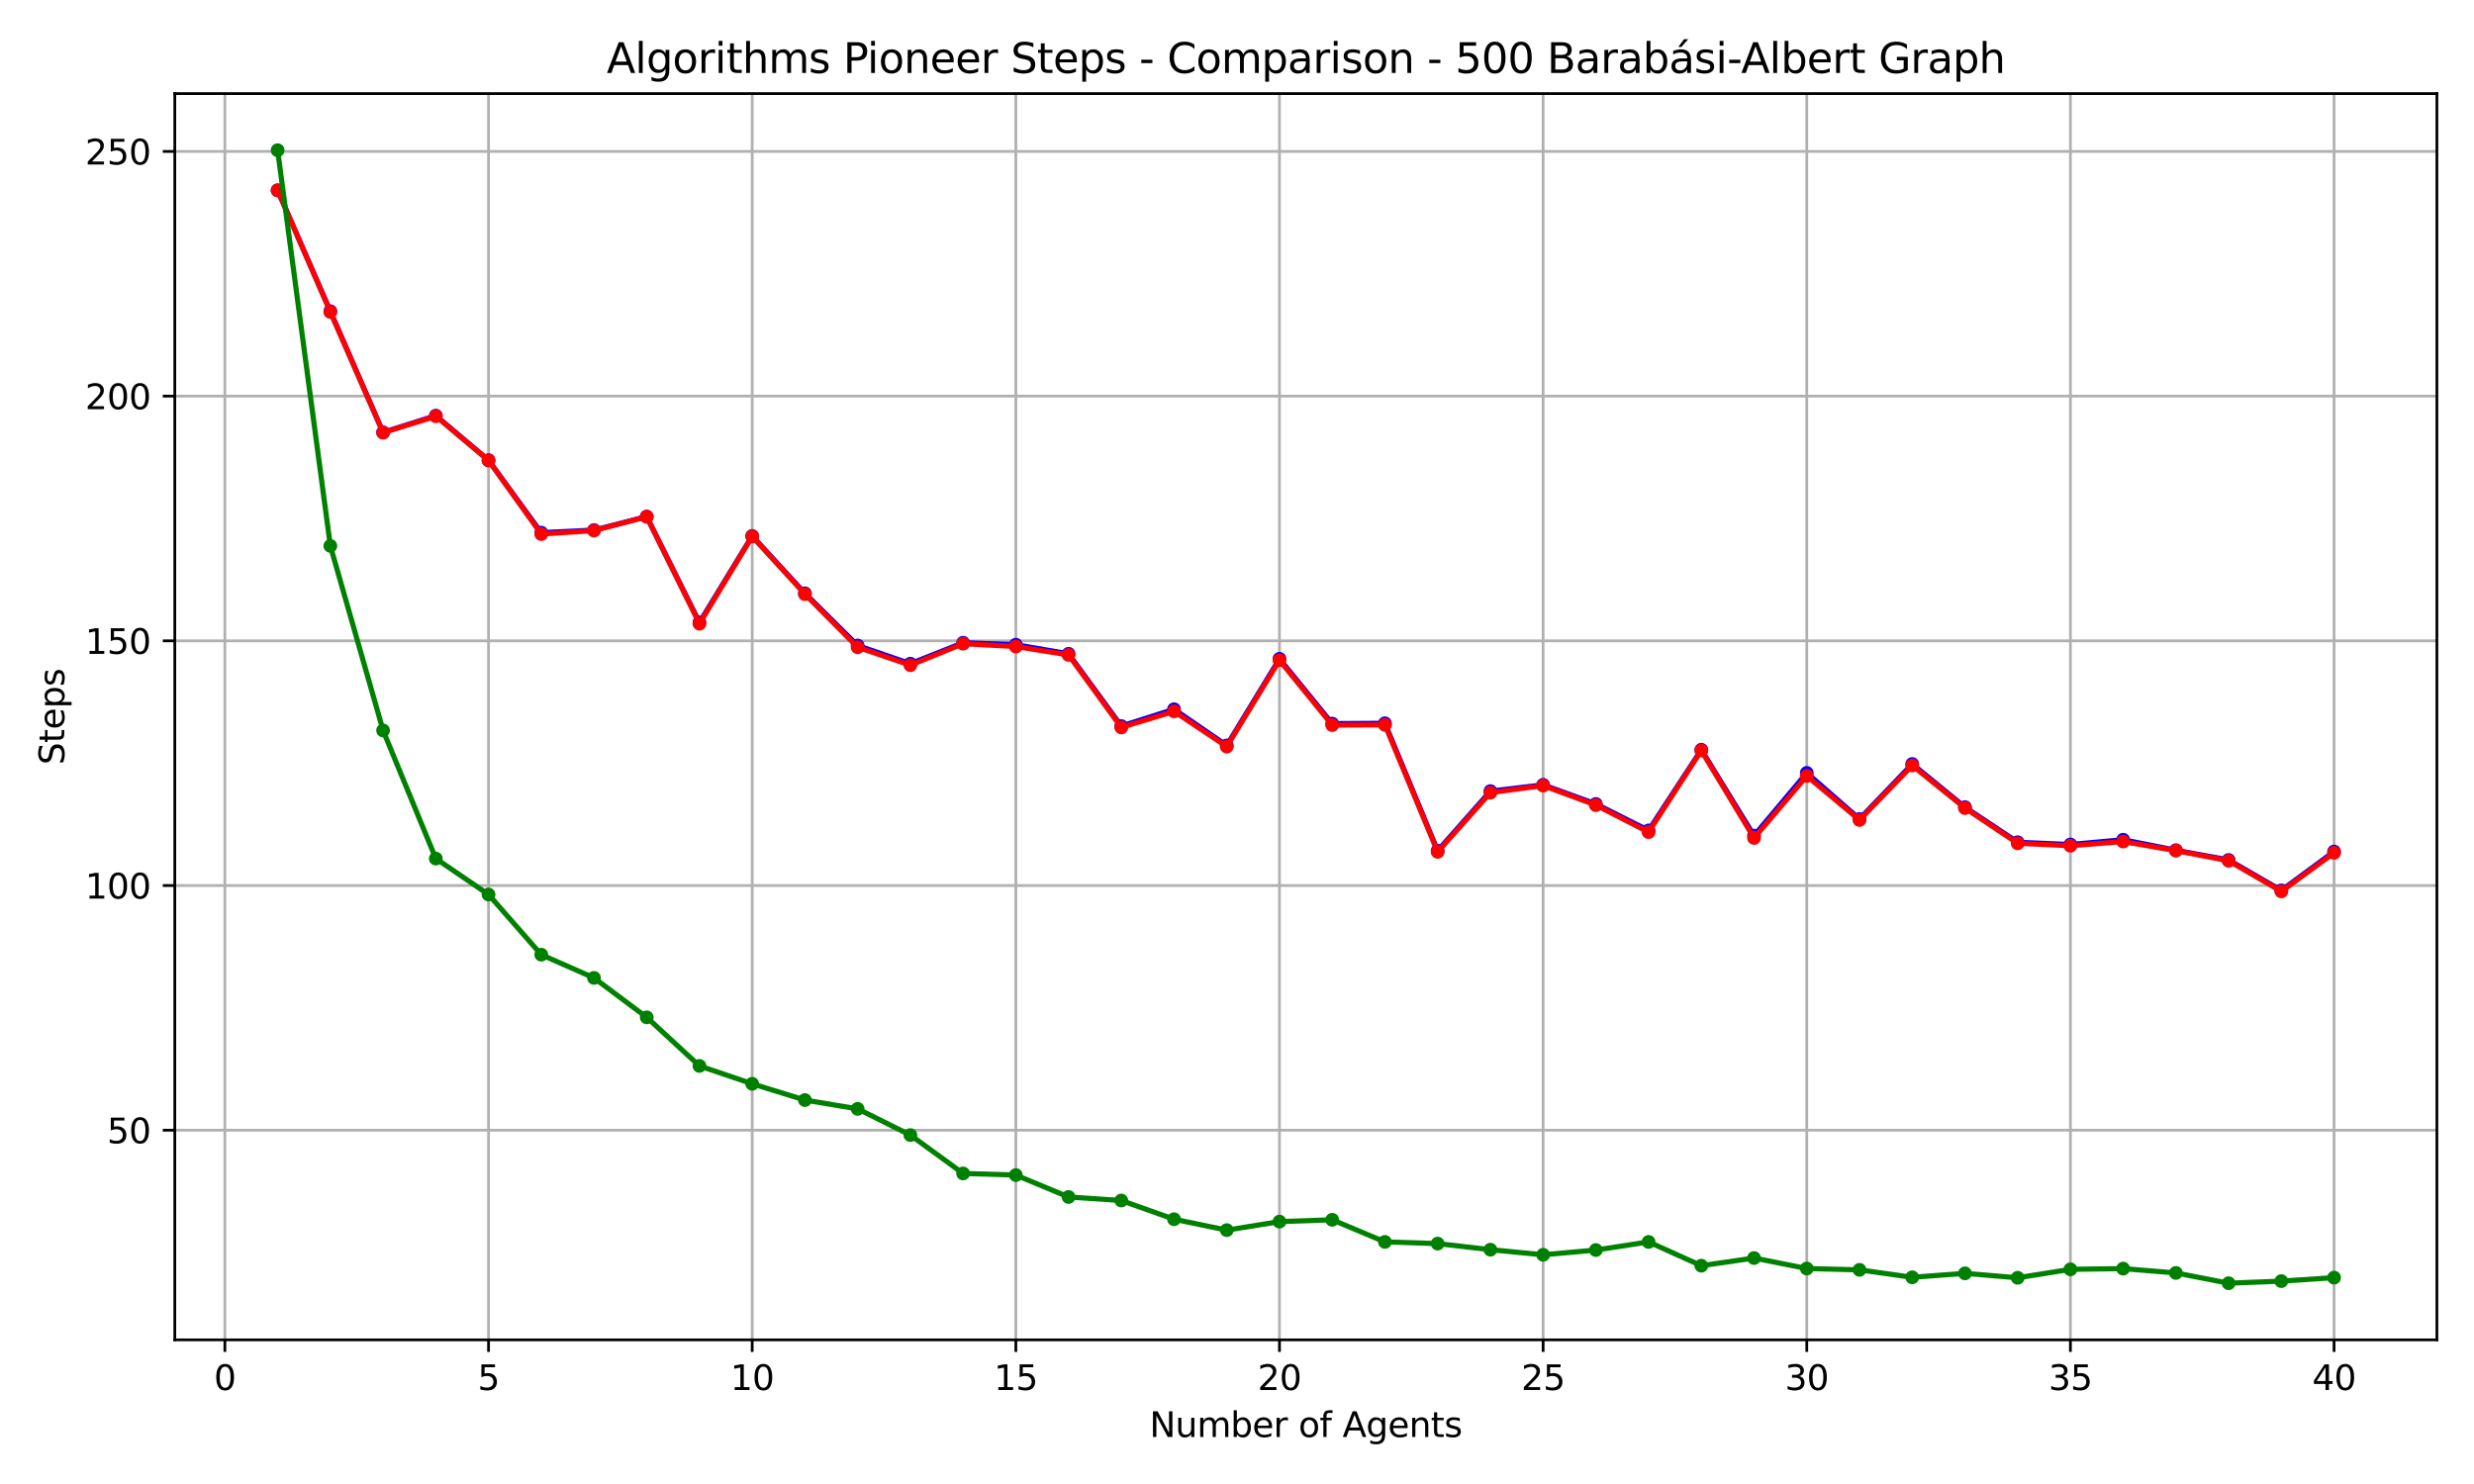 <?xml version="1.0" encoding="utf-8" standalone="no"?>
<!DOCTYPE svg PUBLIC "-//W3C//DTD SVG 1.1//EN"
  "http://www.w3.org/Graphics/SVG/1.1/DTD/svg11.dtd">
<svg xmlns:xlink="http://www.w3.org/1999/xlink" width="720pt" height="432pt" viewBox="0 0 720 432" xmlns="http://www.w3.org/2000/svg" version="1.1">
 <defs>
  <style type="text/css">*{stroke-linejoin: round; stroke-linecap: butt}</style>
 </defs>
 <g id="figure_1">
  <g id="patch_1">
   <path d="M 0 432 
L 720 432 
L 720 0 
L 0 0 
z
" style="fill: #ffffff"/>
  </g>
  <g id="axes_1">
   <g id="patch_2">
    <path d="M 50.87 390.04 
L 709.2 390.04 
L 709.2 27.24 
L 50.87 27.24 
z
" style="fill: #ffffff"/>
   </g>
   <g id="matplotlib.axis_1">
    <g id="xtick_1">
     <g id="line2d_1">
      <path d="M 65.448 390.04 
L 65.448 27.24 
" clip-path="url(#p77d28fa2bc)" style="fill: none; stroke: #b0b0b0; stroke-width: 0.8; stroke-linecap: square"/>
     </g>
     <g id="line2d_2">
      <defs>
       <path id="ma98ec30354" d="M 0 0 
L 0 3.5 
" style="stroke: #000000; stroke-width: 0.8"/>
      </defs>
      <g>
       <use xlink:href="#ma98ec30354" x="65.448" y="390.04" style="stroke: #000000; stroke-width: 0.8"/>
      </g>
     </g>
     <g id="text_1">
      <!-- 0 -->
      <g transform="translate(62.267 404.638) scale(0.1 -0.1)">
       <defs>
        <path id="DejaVuSans-30" d="M 2034 4250 
Q 1547 4250 1301 3770 
Q 1056 3291 1056 2328 
Q 1056 1369 1301 889 
Q 1547 409 2034 409 
Q 2525 409 2770 889 
Q 3016 1369 3016 2328 
Q 3016 3291 2770 3770 
Q 2525 4250 2034 4250 
z
M 2034 4750 
Q 2819 4750 3233 4129 
Q 3647 3509 3647 2328 
Q 3647 1150 3233 529 
Q 2819 -91 2034 -91 
Q 1250 -91 836 529 
Q 422 1150 422 2328 
Q 422 3509 836 4129 
Q 1250 4750 2034 4750 
z
" transform="scale(0.016)"/>
       </defs>
       <use xlink:href="#DejaVuSans-30"/>
      </g>
     </g>
    </g>
    <g id="xtick_2">
     <g id="line2d_3">
      <path d="M 142.177 390.04 
L 142.177 27.24 
" clip-path="url(#p77d28fa2bc)" style="fill: none; stroke: #b0b0b0; stroke-width: 0.8; stroke-linecap: square"/>
     </g>
     <g id="line2d_4">
      <g>
       <use xlink:href="#ma98ec30354" x="142.177" y="390.04" style="stroke: #000000; stroke-width: 0.8"/>
      </g>
     </g>
     <g id="text_2">
      <!-- 5 -->
      <g transform="translate(138.996 404.638) scale(0.1 -0.1)">
       <defs>
        <path id="DejaVuSans-35" d="M 691 4666 
L 3169 4666 
L 3169 4134 
L 1269 4134 
L 1269 2991 
Q 1406 3038 1543 3061 
Q 1681 3084 1819 3084 
Q 2600 3084 3056 2656 
Q 3513 2228 3513 1497 
Q 3513 744 3044 326 
Q 2575 -91 1722 -91 
Q 1428 -91 1123 -41 
Q 819 9 494 109 
L 494 744 
Q 775 591 1075 516 
Q 1375 441 1709 441 
Q 2250 441 2565 725 
Q 2881 1009 2881 1497 
Q 2881 1984 2565 2268 
Q 2250 2553 1709 2553 
Q 1456 2553 1204 2497 
Q 953 2441 691 2322 
L 691 4666 
z
" transform="scale(0.016)"/>
       </defs>
       <use xlink:href="#DejaVuSans-35"/>
      </g>
     </g>
    </g>
    <g id="xtick_3">
     <g id="line2d_5">
      <path d="M 218.905 390.04 
L 218.905 27.24 
" clip-path="url(#p77d28fa2bc)" style="fill: none; stroke: #b0b0b0; stroke-width: 0.8; stroke-linecap: square"/>
     </g>
     <g id="line2d_6">
      <g>
       <use xlink:href="#ma98ec30354" x="218.905" y="390.04" style="stroke: #000000; stroke-width: 0.8"/>
      </g>
     </g>
     <g id="text_3">
      <!-- 10 -->
      <g transform="translate(212.543 404.638) scale(0.1 -0.1)">
       <defs>
        <path id="DejaVuSans-31" d="M 794 531 
L 1825 531 
L 1825 4091 
L 703 3866 
L 703 4441 
L 1819 4666 
L 2450 4666 
L 2450 531 
L 3481 531 
L 3481 0 
L 794 0 
L 794 531 
z
" transform="scale(0.016)"/>
       </defs>
       <use xlink:href="#DejaVuSans-31"/>
       <use xlink:href="#DejaVuSans-30" x="63.623"/>
      </g>
     </g>
    </g>
    <g id="xtick_4">
     <g id="line2d_7">
      <path d="M 295.634 390.04 
L 295.634 27.24 
" clip-path="url(#p77d28fa2bc)" style="fill: none; stroke: #b0b0b0; stroke-width: 0.8; stroke-linecap: square"/>
     </g>
     <g id="line2d_8">
      <g>
       <use xlink:href="#ma98ec30354" x="295.634" y="390.04" style="stroke: #000000; stroke-width: 0.8"/>
      </g>
     </g>
     <g id="text_4">
      <!-- 15 -->
      <g transform="translate(289.271 404.638) scale(0.1 -0.1)">
       <use xlink:href="#DejaVuSans-31"/>
       <use xlink:href="#DejaVuSans-35" x="63.623"/>
      </g>
     </g>
    </g>
    <g id="xtick_5">
     <g id="line2d_9">
      <path d="M 372.362 390.04 
L 372.362 27.24 
" clip-path="url(#p77d28fa2bc)" style="fill: none; stroke: #b0b0b0; stroke-width: 0.8; stroke-linecap: square"/>
     </g>
     <g id="line2d_10">
      <g>
       <use xlink:href="#ma98ec30354" x="372.362" y="390.04" style="stroke: #000000; stroke-width: 0.8"/>
      </g>
     </g>
     <g id="text_5">
      <!-- 20 -->
      <g transform="translate(366 404.638) scale(0.1 -0.1)">
       <defs>
        <path id="DejaVuSans-32" d="M 1228 531 
L 3431 531 
L 3431 0 
L 469 0 
L 469 531 
Q 828 903 1448 1529 
Q 2069 2156 2228 2338 
Q 2531 2678 2651 2914 
Q 2772 3150 2772 3378 
Q 2772 3750 2511 3984 
Q 2250 4219 1831 4219 
Q 1534 4219 1204 4116 
Q 875 4013 500 3803 
L 500 4441 
Q 881 4594 1212 4672 
Q 1544 4750 1819 4750 
Q 2544 4750 2975 4387 
Q 3406 4025 3406 3419 
Q 3406 3131 3298 2873 
Q 3191 2616 2906 2266 
Q 2828 2175 2409 1742 
Q 1991 1309 1228 531 
z
" transform="scale(0.016)"/>
       </defs>
       <use xlink:href="#DejaVuSans-32"/>
       <use xlink:href="#DejaVuSans-30" x="63.623"/>
      </g>
     </g>
    </g>
    <g id="xtick_6">
     <g id="line2d_11">
      <path d="M 449.091 390.04 
L 449.091 27.24 
" clip-path="url(#p77d28fa2bc)" style="fill: none; stroke: #b0b0b0; stroke-width: 0.8; stroke-linecap: square"/>
     </g>
     <g id="line2d_12">
      <g>
       <use xlink:href="#ma98ec30354" x="449.091" y="390.04" style="stroke: #000000; stroke-width: 0.8"/>
      </g>
     </g>
     <g id="text_6">
      <!-- 25 -->
      <g transform="translate(442.728 404.638) scale(0.1 -0.1)">
       <use xlink:href="#DejaVuSans-32"/>
       <use xlink:href="#DejaVuSans-35" x="63.623"/>
      </g>
     </g>
    </g>
    <g id="xtick_7">
     <g id="line2d_13">
      <path d="M 525.819 390.04 
L 525.819 27.24 
" clip-path="url(#p77d28fa2bc)" style="fill: none; stroke: #b0b0b0; stroke-width: 0.8; stroke-linecap: square"/>
     </g>
     <g id="line2d_14">
      <g>
       <use xlink:href="#ma98ec30354" x="525.819" y="390.04" style="stroke: #000000; stroke-width: 0.8"/>
      </g>
     </g>
     <g id="text_7">
      <!-- 30 -->
      <g transform="translate(519.457 404.638) scale(0.1 -0.1)">
       <defs>
        <path id="DejaVuSans-33" d="M 2597 2516 
Q 3050 2419 3304 2112 
Q 3559 1806 3559 1356 
Q 3559 666 3084 287 
Q 2609 -91 1734 -91 
Q 1441 -91 1130 -33 
Q 819 25 488 141 
L 488 750 
Q 750 597 1062 519 
Q 1375 441 1716 441 
Q 2309 441 2620 675 
Q 2931 909 2931 1356 
Q 2931 1769 2642 2001 
Q 2353 2234 1838 2234 
L 1294 2234 
L 1294 2753 
L 1863 2753 
Q 2328 2753 2575 2939 
Q 2822 3125 2822 3475 
Q 2822 3834 2567 4026 
Q 2313 4219 1838 4219 
Q 1578 4219 1281 4162 
Q 984 4106 628 3988 
L 628 4550 
Q 988 4650 1302 4700 
Q 1616 4750 1894 4750 
Q 2613 4750 3031 4423 
Q 3450 4097 3450 3541 
Q 3450 3153 3228 2886 
Q 3006 2619 2597 2516 
z
" transform="scale(0.016)"/>
       </defs>
       <use xlink:href="#DejaVuSans-33"/>
       <use xlink:href="#DejaVuSans-30" x="63.623"/>
      </g>
     </g>
    </g>
    <g id="xtick_8">
     <g id="line2d_15">
      <path d="M 602.547 390.04 
L 602.547 27.24 
" clip-path="url(#p77d28fa2bc)" style="fill: none; stroke: #b0b0b0; stroke-width: 0.8; stroke-linecap: square"/>
     </g>
     <g id="line2d_16">
      <g>
       <use xlink:href="#ma98ec30354" x="602.547" y="390.04" style="stroke: #000000; stroke-width: 0.8"/>
      </g>
     </g>
     <g id="text_8">
      <!-- 35 -->
      <g transform="translate(596.185 404.638) scale(0.1 -0.1)">
       <use xlink:href="#DejaVuSans-33"/>
       <use xlink:href="#DejaVuSans-35" x="63.623"/>
      </g>
     </g>
    </g>
    <g id="xtick_9">
     <g id="line2d_17">
      <path d="M 679.276 390.04 
L 679.276 27.24 
" clip-path="url(#p77d28fa2bc)" style="fill: none; stroke: #b0b0b0; stroke-width: 0.8; stroke-linecap: square"/>
     </g>
     <g id="line2d_18">
      <g>
       <use xlink:href="#ma98ec30354" x="679.276" y="390.04" style="stroke: #000000; stroke-width: 0.8"/>
      </g>
     </g>
     <g id="text_9">
      <!-- 40 -->
      <g transform="translate(672.913 404.638) scale(0.1 -0.1)">
       <defs>
        <path id="DejaVuSans-34" d="M 2419 4116 
L 825 1625 
L 2419 1625 
L 2419 4116 
z
M 2253 4666 
L 3047 4666 
L 3047 1625 
L 3713 1625 
L 3713 1100 
L 3047 1100 
L 3047 0 
L 2419 0 
L 2419 1100 
L 313 1100 
L 313 1709 
L 2253 4666 
z
" transform="scale(0.016)"/>
       </defs>
       <use xlink:href="#DejaVuSans-34"/>
       <use xlink:href="#DejaVuSans-30" x="63.623"/>
      </g>
     </g>
    </g>
    <g id="text_10">
     <!-- Number of Agents -->
     <g transform="translate(334.547 418.317) scale(0.1 -0.1)">
      <defs>
       <path id="DejaVuSans-4e" d="M 628 4666 
L 1478 4666 
L 3547 763 
L 3547 4666 
L 4159 4666 
L 4159 0 
L 3309 0 
L 1241 3903 
L 1241 0 
L 628 0 
L 628 4666 
z
" transform="scale(0.016)"/>
       <path id="DejaVuSans-75" d="M 544 1381 
L 544 3500 
L 1119 3500 
L 1119 1403 
Q 1119 906 1312 657 
Q 1506 409 1894 409 
Q 2359 409 2629 706 
Q 2900 1003 2900 1516 
L 2900 3500 
L 3475 3500 
L 3475 0 
L 2900 0 
L 2900 538 
Q 2691 219 2414 64 
Q 2138 -91 1772 -91 
Q 1169 -91 856 284 
Q 544 659 544 1381 
z
M 1991 3584 
L 1991 3584 
z
" transform="scale(0.016)"/>
       <path id="DejaVuSans-6d" d="M 3328 2828 
Q 3544 3216 3844 3400 
Q 4144 3584 4550 3584 
Q 5097 3584 5394 3201 
Q 5691 2819 5691 2113 
L 5691 0 
L 5113 0 
L 5113 2094 
Q 5113 2597 4934 2840 
Q 4756 3084 4391 3084 
Q 3944 3084 3684 2787 
Q 3425 2491 3425 1978 
L 3425 0 
L 2847 0 
L 2847 2094 
Q 2847 2600 2669 2842 
Q 2491 3084 2119 3084 
Q 1678 3084 1418 2786 
Q 1159 2488 1159 1978 
L 1159 0 
L 581 0 
L 581 3500 
L 1159 3500 
L 1159 2956 
Q 1356 3278 1631 3431 
Q 1906 3584 2284 3584 
Q 2666 3584 2933 3390 
Q 3200 3197 3328 2828 
z
" transform="scale(0.016)"/>
       <path id="DejaVuSans-62" d="M 3116 1747 
Q 3116 2381 2855 2742 
Q 2594 3103 2138 3103 
Q 1681 3103 1420 2742 
Q 1159 2381 1159 1747 
Q 1159 1113 1420 752 
Q 1681 391 2138 391 
Q 2594 391 2855 752 
Q 3116 1113 3116 1747 
z
M 1159 2969 
Q 1341 3281 1617 3432 
Q 1894 3584 2278 3584 
Q 2916 3584 3314 3078 
Q 3713 2572 3713 1747 
Q 3713 922 3314 415 
Q 2916 -91 2278 -91 
Q 1894 -91 1617 61 
Q 1341 213 1159 525 
L 1159 0 
L 581 0 
L 581 4863 
L 1159 4863 
L 1159 2969 
z
" transform="scale(0.016)"/>
       <path id="DejaVuSans-65" d="M 3597 1894 
L 3597 1613 
L 953 1613 
Q 991 1019 1311 708 
Q 1631 397 2203 397 
Q 2534 397 2845 478 
Q 3156 559 3463 722 
L 3463 178 
Q 3153 47 2828 -22 
Q 2503 -91 2169 -91 
Q 1331 -91 842 396 
Q 353 884 353 1716 
Q 353 2575 817 3079 
Q 1281 3584 2069 3584 
Q 2775 3584 3186 3129 
Q 3597 2675 3597 1894 
z
M 3022 2063 
Q 3016 2534 2758 2815 
Q 2500 3097 2075 3097 
Q 1594 3097 1305 2825 
Q 1016 2553 972 2059 
L 3022 2063 
z
" transform="scale(0.016)"/>
       <path id="DejaVuSans-72" d="M 2631 2963 
Q 2534 3019 2420 3045 
Q 2306 3072 2169 3072 
Q 1681 3072 1420 2755 
Q 1159 2438 1159 1844 
L 1159 0 
L 581 0 
L 581 3500 
L 1159 3500 
L 1159 2956 
Q 1341 3275 1631 3429 
Q 1922 3584 2338 3584 
Q 2397 3584 2469 3576 
Q 2541 3569 2628 3553 
L 2631 2963 
z
" transform="scale(0.016)"/>
       <path id="DejaVuSans-20" transform="scale(0.016)"/>
       <path id="DejaVuSans-6f" d="M 1959 3097 
Q 1497 3097 1228 2736 
Q 959 2375 959 1747 
Q 959 1119 1226 758 
Q 1494 397 1959 397 
Q 2419 397 2687 759 
Q 2956 1122 2956 1747 
Q 2956 2369 2687 2733 
Q 2419 3097 1959 3097 
z
M 1959 3584 
Q 2709 3584 3137 3096 
Q 3566 2609 3566 1747 
Q 3566 888 3137 398 
Q 2709 -91 1959 -91 
Q 1206 -91 779 398 
Q 353 888 353 1747 
Q 353 2609 779 3096 
Q 1206 3584 1959 3584 
z
" transform="scale(0.016)"/>
       <path id="DejaVuSans-66" d="M 2375 4863 
L 2375 4384 
L 1825 4384 
Q 1516 4384 1395 4259 
Q 1275 4134 1275 3809 
L 1275 3500 
L 2222 3500 
L 2222 3053 
L 1275 3053 
L 1275 0 
L 697 0 
L 697 3053 
L 147 3053 
L 147 3500 
L 697 3500 
L 697 3744 
Q 697 4328 969 4595 
Q 1241 4863 1831 4863 
L 2375 4863 
z
" transform="scale(0.016)"/>
       <path id="DejaVuSans-41" d="M 2188 4044 
L 1331 1722 
L 3047 1722 
L 2188 4044 
z
M 1831 4666 
L 2547 4666 
L 4325 0 
L 3669 0 
L 3244 1197 
L 1141 1197 
L 716 0 
L 50 0 
L 1831 4666 
z
" transform="scale(0.016)"/>
       <path id="DejaVuSans-67" d="M 2906 1791 
Q 2906 2416 2648 2759 
Q 2391 3103 1925 3103 
Q 1463 3103 1205 2759 
Q 947 2416 947 1791 
Q 947 1169 1205 825 
Q 1463 481 1925 481 
Q 2391 481 2648 825 
Q 2906 1169 2906 1791 
z
M 3481 434 
Q 3481 -459 3084 -895 
Q 2688 -1331 1869 -1331 
Q 1566 -1331 1297 -1286 
Q 1028 -1241 775 -1147 
L 775 -588 
Q 1028 -725 1275 -790 
Q 1522 -856 1778 -856 
Q 2344 -856 2625 -561 
Q 2906 -266 2906 331 
L 2906 616 
Q 2728 306 2450 153 
Q 2172 0 1784 0 
Q 1141 0 747 490 
Q 353 981 353 1791 
Q 353 2603 747 3093 
Q 1141 3584 1784 3584 
Q 2172 3584 2450 3431 
Q 2728 3278 2906 2969 
L 2906 3500 
L 3481 3500 
L 3481 434 
z
" transform="scale(0.016)"/>
       <path id="DejaVuSans-6e" d="M 3513 2113 
L 3513 0 
L 2938 0 
L 2938 2094 
Q 2938 2591 2744 2837 
Q 2550 3084 2163 3084 
Q 1697 3084 1428 2787 
Q 1159 2491 1159 1978 
L 1159 0 
L 581 0 
L 581 3500 
L 1159 3500 
L 1159 2956 
Q 1366 3272 1645 3428 
Q 1925 3584 2291 3584 
Q 2894 3584 3203 3211 
Q 3513 2838 3513 2113 
z
" transform="scale(0.016)"/>
       <path id="DejaVuSans-74" d="M 1172 4494 
L 1172 3500 
L 2356 3500 
L 2356 3053 
L 1172 3053 
L 1172 1153 
Q 1172 725 1289 603 
Q 1406 481 1766 481 
L 2356 481 
L 2356 0 
L 1766 0 
Q 1100 0 847 248 
Q 594 497 594 1153 
L 594 3053 
L 172 3053 
L 172 3500 
L 594 3500 
L 594 4494 
L 1172 4494 
z
" transform="scale(0.016)"/>
       <path id="DejaVuSans-73" d="M 2834 3397 
L 2834 2853 
Q 2591 2978 2328 3040 
Q 2066 3103 1784 3103 
Q 1356 3103 1142 2972 
Q 928 2841 928 2578 
Q 928 2378 1081 2264 
Q 1234 2150 1697 2047 
L 1894 2003 
Q 2506 1872 2764 1633 
Q 3022 1394 3022 966 
Q 3022 478 2636 193 
Q 2250 -91 1575 -91 
Q 1294 -91 989 -36 
Q 684 19 347 128 
L 347 722 
Q 666 556 975 473 
Q 1284 391 1588 391 
Q 1994 391 2212 530 
Q 2431 669 2431 922 
Q 2431 1156 2273 1281 
Q 2116 1406 1581 1522 
L 1381 1569 
Q 847 1681 609 1914 
Q 372 2147 372 2553 
Q 372 3047 722 3315 
Q 1072 3584 1716 3584 
Q 2034 3584 2315 3537 
Q 2597 3491 2834 3397 
z
" transform="scale(0.016)"/>
      </defs>
      <use xlink:href="#DejaVuSans-4e"/>
      <use xlink:href="#DejaVuSans-75" x="74.805"/>
      <use xlink:href="#DejaVuSans-6d" x="138.184"/>
      <use xlink:href="#DejaVuSans-62" x="235.596"/>
      <use xlink:href="#DejaVuSans-65" x="299.072"/>
      <use xlink:href="#DejaVuSans-72" x="360.596"/>
      <use xlink:href="#DejaVuSans-20" x="401.709"/>
      <use xlink:href="#DejaVuSans-6f" x="433.496"/>
      <use xlink:href="#DejaVuSans-66" x="494.678"/>
      <use xlink:href="#DejaVuSans-20" x="529.883"/>
      <use xlink:href="#DejaVuSans-41" x="561.67"/>
      <use xlink:href="#DejaVuSans-67" x="630.078"/>
      <use xlink:href="#DejaVuSans-65" x="693.555"/>
      <use xlink:href="#DejaVuSans-6e" x="755.078"/>
      <use xlink:href="#DejaVuSans-74" x="818.457"/>
      <use xlink:href="#DejaVuSans-73" x="857.666"/>
     </g>
    </g>
   </g>
   <g id="matplotlib.axis_2">
    <g id="ytick_1">
     <g id="line2d_19">
      <path d="M 50.87 329.009 
L 709.2 329.009 
" clip-path="url(#p77d28fa2bc)" style="fill: none; stroke: #b0b0b0; stroke-width: 0.8; stroke-linecap: square"/>
     </g>
     <g id="line2d_20">
      <defs>
       <path id="m56784bd236" d="M 0 0 
L -3.5 0 
" style="stroke: #000000; stroke-width: 0.8"/>
      </defs>
      <g>
       <use xlink:href="#m56784bd236" x="50.87" y="329.009" style="stroke: #000000; stroke-width: 0.8"/>
      </g>
     </g>
     <g id="text_11">
      <!-- 50 -->
      <g transform="translate(31.145 332.808) scale(0.1 -0.1)">
       <use xlink:href="#DejaVuSans-35"/>
       <use xlink:href="#DejaVuSans-30" x="63.623"/>
      </g>
     </g>
    </g>
    <g id="ytick_2">
     <g id="line2d_21">
      <path d="M 50.87 257.776 
L 709.2 257.776 
" clip-path="url(#p77d28fa2bc)" style="fill: none; stroke: #b0b0b0; stroke-width: 0.8; stroke-linecap: square"/>
     </g>
     <g id="line2d_22">
      <g>
       <use xlink:href="#m56784bd236" x="50.87" y="257.776" style="stroke: #000000; stroke-width: 0.8"/>
      </g>
     </g>
     <g id="text_12">
      <!-- 100 -->
      <g transform="translate(24.782 261.575) scale(0.1 -0.1)">
       <use xlink:href="#DejaVuSans-31"/>
       <use xlink:href="#DejaVuSans-30" x="63.623"/>
       <use xlink:href="#DejaVuSans-30" x="127.246"/>
      </g>
     </g>
    </g>
    <g id="ytick_3">
     <g id="line2d_23">
      <path d="M 50.87 186.544 
L 709.2 186.544 
" clip-path="url(#p77d28fa2bc)" style="fill: none; stroke: #b0b0b0; stroke-width: 0.8; stroke-linecap: square"/>
     </g>
     <g id="line2d_24">
      <g>
       <use xlink:href="#m56784bd236" x="50.87" y="186.544" style="stroke: #000000; stroke-width: 0.8"/>
      </g>
     </g>
     <g id="text_13">
      <!-- 150 -->
      <g transform="translate(24.782 190.343) scale(0.1 -0.1)">
       <use xlink:href="#DejaVuSans-31"/>
       <use xlink:href="#DejaVuSans-35" x="63.623"/>
       <use xlink:href="#DejaVuSans-30" x="127.246"/>
      </g>
     </g>
    </g>
    <g id="ytick_4">
     <g id="line2d_25">
      <path d="M 50.87 115.311 
L 709.2 115.311 
" clip-path="url(#p77d28fa2bc)" style="fill: none; stroke: #b0b0b0; stroke-width: 0.8; stroke-linecap: square"/>
     </g>
     <g id="line2d_26">
      <g>
       <use xlink:href="#m56784bd236" x="50.87" y="115.311" style="stroke: #000000; stroke-width: 0.8"/>
      </g>
     </g>
     <g id="text_14">
      <!-- 200 -->
      <g transform="translate(24.782 119.11) scale(0.1 -0.1)">
       <use xlink:href="#DejaVuSans-32"/>
       <use xlink:href="#DejaVuSans-30" x="63.623"/>
       <use xlink:href="#DejaVuSans-30" x="127.246"/>
      </g>
     </g>
    </g>
    <g id="ytick_5">
     <g id="line2d_27">
      <path d="M 50.87 44.079 
L 709.2 44.079 
" clip-path="url(#p77d28fa2bc)" style="fill: none; stroke: #b0b0b0; stroke-width: 0.8; stroke-linecap: square"/>
     </g>
     <g id="line2d_28">
      <g>
       <use xlink:href="#m56784bd236" x="50.87" y="44.079" style="stroke: #000000; stroke-width: 0.8"/>
      </g>
     </g>
     <g id="text_15">
      <!-- 250 -->
      <g transform="translate(24.782 47.878) scale(0.1 -0.1)">
       <use xlink:href="#DejaVuSans-32"/>
       <use xlink:href="#DejaVuSans-35" x="63.623"/>
       <use xlink:href="#DejaVuSans-30" x="127.246"/>
      </g>
     </g>
    </g>
    <g id="text_16">
     <!-- Steps -->
     <g transform="translate(18.703 222.63) rotate(-90) scale(0.1 -0.1)">
      <defs>
       <path id="DejaVuSans-53" d="M 3425 4513 
L 3425 3897 
Q 3066 4069 2747 4153 
Q 2428 4238 2131 4238 
Q 1616 4238 1336 4038 
Q 1056 3838 1056 3469 
Q 1056 3159 1242 3001 
Q 1428 2844 1947 2747 
L 2328 2669 
Q 3034 2534 3370 2195 
Q 3706 1856 3706 1288 
Q 3706 609 3251 259 
Q 2797 -91 1919 -91 
Q 1588 -91 1214 -16 
Q 841 59 441 206 
L 441 856 
Q 825 641 1194 531 
Q 1563 422 1919 422 
Q 2459 422 2753 634 
Q 3047 847 3047 1241 
Q 3047 1584 2836 1778 
Q 2625 1972 2144 2069 
L 1759 2144 
Q 1053 2284 737 2584 
Q 422 2884 422 3419 
Q 422 4038 858 4394 
Q 1294 4750 2059 4750 
Q 2388 4750 2728 4690 
Q 3069 4631 3425 4513 
z
" transform="scale(0.016)"/>
       <path id="DejaVuSans-70" d="M 1159 525 
L 1159 -1331 
L 581 -1331 
L 581 3500 
L 1159 3500 
L 1159 2969 
Q 1341 3281 1617 3432 
Q 1894 3584 2278 3584 
Q 2916 3584 3314 3078 
Q 3713 2572 3713 1747 
Q 3713 922 3314 415 
Q 2916 -91 2278 -91 
Q 1894 -91 1617 61 
Q 1341 213 1159 525 
z
M 3116 1747 
Q 3116 2381 2855 2742 
Q 2594 3103 2138 3103 
Q 1681 3103 1420 2742 
Q 1159 2381 1159 1747 
Q 1159 1113 1420 752 
Q 1681 391 2138 391 
Q 2594 391 2855 752 
Q 3116 1113 3116 1747 
z
" transform="scale(0.016)"/>
      </defs>
      <use xlink:href="#DejaVuSans-53"/>
      <use xlink:href="#DejaVuSans-74" x="63.477"/>
      <use xlink:href="#DejaVuSans-65" x="102.686"/>
      <use xlink:href="#DejaVuSans-70" x="164.209"/>
      <use xlink:href="#DejaVuSans-73" x="227.686"/>
     </g>
    </g>
   </g>
   <g id="line2d_29">
    <path d="M 80.794 55.402 
L 96.14 90.596 
L 111.485 125.859 
L 126.831 120.998 
L 142.177 133.963 
L 157.523 155.065 
L 172.868 154.307 
L 188.214 150.392 
L 203.56 181.198 
L 218.905 156.022 
L 234.251 172.713 
L 249.597 187.917 
L 264.942 193.211 
L 280.288 187.108 
L 295.634 187.678 
L 310.979 190.328 
L 326.325 211.367 
L 341.671 206.472 
L 357.016 217.008 
L 372.362 191.792 
L 387.708 210.649 
L 403.054 210.552 
L 418.399 247.656 
L 433.745 230.309 
L 449.091 228.468 
L 464.436 234.042 
L 479.782 241.746 
L 495.128 218.262 
L 510.473 243.262 
L 525.819 225.004 
L 541.165 238.418 
L 556.51 222.411 
L 571.856 234.97 
L 587.202 245.182 
L 602.547 245.843 
L 617.893 244.453 
L 633.239 247.507 
L 648.585 250.34 
L 663.93 259.207 
L 679.276 247.895 
" clip-path="url(#p77d28fa2bc)" style="fill: none; stroke: #0000ff; stroke-width: 1.5; stroke-linecap: square"/>
    <defs>
     <path id="m044dbb2887" d="M 0 1.5 
C 0.398 1.5 0.779 1.342 1.061 1.061 
C 1.342 0.779 1.5 0.398 1.5 0 
C 1.5 -0.398 1.342 -0.779 1.061 -1.061 
C 0.779 -1.342 0.398 -1.5 0 -1.5 
C -0.398 -1.5 -0.779 -1.342 -1.061 -1.061 
C -1.342 -0.779 -1.5 -0.398 -1.5 0 
C -1.5 0.398 -1.342 0.779 -1.061 1.061 
C -0.779 1.342 -0.398 1.5 0 1.5 
z
" style="stroke: #0000ff"/>
    </defs>
    <g clip-path="url(#p77d28fa2bc)">
     <use xlink:href="#m044dbb2887" x="80.794" y="55.402" style="fill: #0000ff; stroke: #0000ff"/>
     <use xlink:href="#m044dbb2887" x="96.14" y="90.596" style="fill: #0000ff; stroke: #0000ff"/>
     <use xlink:href="#m044dbb2887" x="111.485" y="125.859" style="fill: #0000ff; stroke: #0000ff"/>
     <use xlink:href="#m044dbb2887" x="126.831" y="120.998" style="fill: #0000ff; stroke: #0000ff"/>
     <use xlink:href="#m044dbb2887" x="142.177" y="133.963" style="fill: #0000ff; stroke: #0000ff"/>
     <use xlink:href="#m044dbb2887" x="157.523" y="155.065" style="fill: #0000ff; stroke: #0000ff"/>
     <use xlink:href="#m044dbb2887" x="172.868" y="154.307" style="fill: #0000ff; stroke: #0000ff"/>
     <use xlink:href="#m044dbb2887" x="188.214" y="150.392" style="fill: #0000ff; stroke: #0000ff"/>
     <use xlink:href="#m044dbb2887" x="203.56" y="181.198" style="fill: #0000ff; stroke: #0000ff"/>
     <use xlink:href="#m044dbb2887" x="218.905" y="156.022" style="fill: #0000ff; stroke: #0000ff"/>
     <use xlink:href="#m044dbb2887" x="234.251" y="172.713" style="fill: #0000ff; stroke: #0000ff"/>
     <use xlink:href="#m044dbb2887" x="249.597" y="187.917" style="fill: #0000ff; stroke: #0000ff"/>
     <use xlink:href="#m044dbb2887" x="264.942" y="193.211" style="fill: #0000ff; stroke: #0000ff"/>
     <use xlink:href="#m044dbb2887" x="280.288" y="187.108" style="fill: #0000ff; stroke: #0000ff"/>
     <use xlink:href="#m044dbb2887" x="295.634" y="187.678" style="fill: #0000ff; stroke: #0000ff"/>
     <use xlink:href="#m044dbb2887" x="310.979" y="190.328" style="fill: #0000ff; stroke: #0000ff"/>
     <use xlink:href="#m044dbb2887" x="326.325" y="211.367" style="fill: #0000ff; stroke: #0000ff"/>
     <use xlink:href="#m044dbb2887" x="341.671" y="206.472" style="fill: #0000ff; stroke: #0000ff"/>
     <use xlink:href="#m044dbb2887" x="357.016" y="217.008" style="fill: #0000ff; stroke: #0000ff"/>
     <use xlink:href="#m044dbb2887" x="372.362" y="191.792" style="fill: #0000ff; stroke: #0000ff"/>
     <use xlink:href="#m044dbb2887" x="387.708" y="210.649" style="fill: #0000ff; stroke: #0000ff"/>
     <use xlink:href="#m044dbb2887" x="403.054" y="210.552" style="fill: #0000ff; stroke: #0000ff"/>
     <use xlink:href="#m044dbb2887" x="418.399" y="247.656" style="fill: #0000ff; stroke: #0000ff"/>
     <use xlink:href="#m044dbb2887" x="433.745" y="230.309" style="fill: #0000ff; stroke: #0000ff"/>
     <use xlink:href="#m044dbb2887" x="449.091" y="228.468" style="fill: #0000ff; stroke: #0000ff"/>
     <use xlink:href="#m044dbb2887" x="464.436" y="234.042" style="fill: #0000ff; stroke: #0000ff"/>
     <use xlink:href="#m044dbb2887" x="479.782" y="241.746" style="fill: #0000ff; stroke: #0000ff"/>
     <use xlink:href="#m044dbb2887" x="495.128" y="218.262" style="fill: #0000ff; stroke: #0000ff"/>
     <use xlink:href="#m044dbb2887" x="510.473" y="243.262" style="fill: #0000ff; stroke: #0000ff"/>
     <use xlink:href="#m044dbb2887" x="525.819" y="225.004" style="fill: #0000ff; stroke: #0000ff"/>
     <use xlink:href="#m044dbb2887" x="541.165" y="238.418" style="fill: #0000ff; stroke: #0000ff"/>
     <use xlink:href="#m044dbb2887" x="556.51" y="222.411" style="fill: #0000ff; stroke: #0000ff"/>
     <use xlink:href="#m044dbb2887" x="571.856" y="234.97" style="fill: #0000ff; stroke: #0000ff"/>
     <use xlink:href="#m044dbb2887" x="587.202" y="245.182" style="fill: #0000ff; stroke: #0000ff"/>
     <use xlink:href="#m044dbb2887" x="602.547" y="245.843" style="fill: #0000ff; stroke: #0000ff"/>
     <use xlink:href="#m044dbb2887" x="617.893" y="244.453" style="fill: #0000ff; stroke: #0000ff"/>
     <use xlink:href="#m044dbb2887" x="633.239" y="247.507" style="fill: #0000ff; stroke: #0000ff"/>
     <use xlink:href="#m044dbb2887" x="648.585" y="250.34" style="fill: #0000ff; stroke: #0000ff"/>
     <use xlink:href="#m044dbb2887" x="663.93" y="259.207" style="fill: #0000ff; stroke: #0000ff"/>
     <use xlink:href="#m044dbb2887" x="679.276" y="247.895" style="fill: #0000ff; stroke: #0000ff"/>
    </g>
   </g>
   <g id="line2d_30">
    <path d="M 80.794 55.402 
L 96.14 90.801 
L 111.485 125.939 
L 126.831 121.158 
L 142.177 134.031 
L 157.523 155.469 
L 172.868 154.443 
L 188.214 150.415 
L 203.56 181.552 
L 218.905 156.136 
L 234.251 172.952 
L 249.597 188.413 
L 264.942 193.633 
L 280.288 187.381 
L 295.634 188.213 
L 310.979 190.647 
L 326.325 211.754 
L 341.671 207.07 
L 357.016 217.339 
L 372.362 192.191 
L 387.708 211.07 
L 403.054 211.008 
L 418.399 247.975 
L 433.745 230.736 
L 449.091 228.685 
L 464.436 234.372 
L 479.782 242.225 
L 495.128 218.467 
L 510.473 243.934 
L 525.819 225.881 
L 541.165 238.692 
L 556.51 222.832 
L 571.856 235.227 
L 587.202 245.49 
L 602.547 246.197 
L 617.893 244.983 
L 633.239 247.621 
L 648.585 250.573 
L 663.93 259.48 
L 679.276 248.26 
" clip-path="url(#p77d28fa2bc)" style="fill: none; stroke: #ff0000; stroke-width: 1.5; stroke-linecap: square"/>
    <defs>
     <path id="me799f04007" d="M 0 1.5 
C 0.398 1.5 0.779 1.342 1.061 1.061 
C 1.342 0.779 1.5 0.398 1.5 0 
C 1.5 -0.398 1.342 -0.779 1.061 -1.061 
C 0.779 -1.342 0.398 -1.5 0 -1.5 
C -0.398 -1.5 -0.779 -1.342 -1.061 -1.061 
C -1.342 -0.779 -1.5 -0.398 -1.5 0 
C -1.5 0.398 -1.342 0.779 -1.061 1.061 
C -0.779 1.342 -0.398 1.5 0 1.5 
z
" style="stroke: #ff0000"/>
    </defs>
    <g clip-path="url(#p77d28fa2bc)">
     <use xlink:href="#me799f04007" x="80.794" y="55.402" style="fill: #ff0000; stroke: #ff0000"/>
     <use xlink:href="#me799f04007" x="96.14" y="90.801" style="fill: #ff0000; stroke: #ff0000"/>
     <use xlink:href="#me799f04007" x="111.485" y="125.939" style="fill: #ff0000; stroke: #ff0000"/>
     <use xlink:href="#me799f04007" x="126.831" y="121.158" style="fill: #ff0000; stroke: #ff0000"/>
     <use xlink:href="#me799f04007" x="142.177" y="134.031" style="fill: #ff0000; stroke: #ff0000"/>
     <use xlink:href="#me799f04007" x="157.523" y="155.469" style="fill: #ff0000; stroke: #ff0000"/>
     <use xlink:href="#me799f04007" x="172.868" y="154.443" style="fill: #ff0000; stroke: #ff0000"/>
     <use xlink:href="#me799f04007" x="188.214" y="150.415" style="fill: #ff0000; stroke: #ff0000"/>
     <use xlink:href="#me799f04007" x="203.56" y="181.552" style="fill: #ff0000; stroke: #ff0000"/>
     <use xlink:href="#me799f04007" x="218.905" y="156.136" style="fill: #ff0000; stroke: #ff0000"/>
     <use xlink:href="#me799f04007" x="234.251" y="172.952" style="fill: #ff0000; stroke: #ff0000"/>
     <use xlink:href="#me799f04007" x="249.597" y="188.413" style="fill: #ff0000; stroke: #ff0000"/>
     <use xlink:href="#me799f04007" x="264.942" y="193.633" style="fill: #ff0000; stroke: #ff0000"/>
     <use xlink:href="#me799f04007" x="280.288" y="187.381" style="fill: #ff0000; stroke: #ff0000"/>
     <use xlink:href="#me799f04007" x="295.634" y="188.213" style="fill: #ff0000; stroke: #ff0000"/>
     <use xlink:href="#me799f04007" x="310.979" y="190.647" style="fill: #ff0000; stroke: #ff0000"/>
     <use xlink:href="#me799f04007" x="326.325" y="211.754" style="fill: #ff0000; stroke: #ff0000"/>
     <use xlink:href="#me799f04007" x="341.671" y="207.07" style="fill: #ff0000; stroke: #ff0000"/>
     <use xlink:href="#me799f04007" x="357.016" y="217.339" style="fill: #ff0000; stroke: #ff0000"/>
     <use xlink:href="#me799f04007" x="372.362" y="192.191" style="fill: #ff0000; stroke: #ff0000"/>
     <use xlink:href="#me799f04007" x="387.708" y="211.07" style="fill: #ff0000; stroke: #ff0000"/>
     <use xlink:href="#me799f04007" x="403.054" y="211.008" style="fill: #ff0000; stroke: #ff0000"/>
     <use xlink:href="#me799f04007" x="418.399" y="247.975" style="fill: #ff0000; stroke: #ff0000"/>
     <use xlink:href="#me799f04007" x="433.745" y="230.736" style="fill: #ff0000; stroke: #ff0000"/>
     <use xlink:href="#me799f04007" x="449.091" y="228.685" style="fill: #ff0000; stroke: #ff0000"/>
     <use xlink:href="#me799f04007" x="464.436" y="234.372" style="fill: #ff0000; stroke: #ff0000"/>
     <use xlink:href="#me799f04007" x="479.782" y="242.225" style="fill: #ff0000; stroke: #ff0000"/>
     <use xlink:href="#me799f04007" x="495.128" y="218.467" style="fill: #ff0000; stroke: #ff0000"/>
     <use xlink:href="#me799f04007" x="510.473" y="243.934" style="fill: #ff0000; stroke: #ff0000"/>
     <use xlink:href="#me799f04007" x="525.819" y="225.881" style="fill: #ff0000; stroke: #ff0000"/>
     <use xlink:href="#me799f04007" x="541.165" y="238.692" style="fill: #ff0000; stroke: #ff0000"/>
     <use xlink:href="#me799f04007" x="556.51" y="222.832" style="fill: #ff0000; stroke: #ff0000"/>
     <use xlink:href="#me799f04007" x="571.856" y="235.227" style="fill: #ff0000; stroke: #ff0000"/>
     <use xlink:href="#me799f04007" x="587.202" y="245.49" style="fill: #ff0000; stroke: #ff0000"/>
     <use xlink:href="#me799f04007" x="602.547" y="246.197" style="fill: #ff0000; stroke: #ff0000"/>
     <use xlink:href="#me799f04007" x="617.893" y="244.983" style="fill: #ff0000; stroke: #ff0000"/>
     <use xlink:href="#me799f04007" x="633.239" y="247.621" style="fill: #ff0000; stroke: #ff0000"/>
     <use xlink:href="#me799f04007" x="648.585" y="250.573" style="fill: #ff0000; stroke: #ff0000"/>
     <use xlink:href="#me799f04007" x="663.93" y="259.48" style="fill: #ff0000; stroke: #ff0000"/>
     <use xlink:href="#me799f04007" x="679.276" y="248.26" style="fill: #ff0000; stroke: #ff0000"/>
    </g>
   </g>
   <g id="line2d_31">
    <path d="M 80.794 43.731 
L 96.14 158.911 
L 111.485 212.632 
L 126.831 249.941 
L 142.177 260.398 
L 157.523 277.915 
L 172.868 284.674 
L 188.214 296.151 
L 203.56 310.295 
L 218.905 315.497 
L 234.251 320.233 
L 249.597 322.792 
L 264.942 330.428 
L 280.288 341.597 
L 295.634 342.064 
L 310.979 348.447 
L 326.325 349.472 
L 341.671 354.926 
L 357.016 358.1 
L 372.362 355.616 
L 387.708 355.086 
L 403.054 361.525 
L 418.399 362.015 
L 433.745 363.793 
L 449.091 365.275 
L 464.436 363.89 
L 479.782 361.531 
L 495.128 368.449 
L 510.473 366.221 
L 525.819 369.275 
L 541.165 369.657 
L 556.51 371.828 
L 571.856 370.677 
L 587.202 371.965 
L 602.547 369.509 
L 617.893 369.298 
L 633.239 370.557 
L 648.585 373.549 
L 663.93 372.939 
L 679.276 371.925 
" clip-path="url(#p77d28fa2bc)" style="fill: none; stroke: #008000; stroke-width: 1.5; stroke-linecap: square"/>
    <defs>
     <path id="md7365163a8" d="M 0 1.5 
C 0.398 1.5 0.779 1.342 1.061 1.061 
C 1.342 0.779 1.5 0.398 1.5 0 
C 1.5 -0.398 1.342 -0.779 1.061 -1.061 
C 0.779 -1.342 0.398 -1.5 0 -1.5 
C -0.398 -1.5 -0.779 -1.342 -1.061 -1.061 
C -1.342 -0.779 -1.5 -0.398 -1.5 0 
C -1.5 0.398 -1.342 0.779 -1.061 1.061 
C -0.779 1.342 -0.398 1.5 0 1.5 
z
" style="stroke: #008000"/>
    </defs>
    <g clip-path="url(#p77d28fa2bc)">
     <use xlink:href="#md7365163a8" x="80.794" y="43.731" style="fill: #008000; stroke: #008000"/>
     <use xlink:href="#md7365163a8" x="96.14" y="158.911" style="fill: #008000; stroke: #008000"/>
     <use xlink:href="#md7365163a8" x="111.485" y="212.632" style="fill: #008000; stroke: #008000"/>
     <use xlink:href="#md7365163a8" x="126.831" y="249.941" style="fill: #008000; stroke: #008000"/>
     <use xlink:href="#md7365163a8" x="142.177" y="260.398" style="fill: #008000; stroke: #008000"/>
     <use xlink:href="#md7365163a8" x="157.523" y="277.915" style="fill: #008000; stroke: #008000"/>
     <use xlink:href="#md7365163a8" x="172.868" y="284.674" style="fill: #008000; stroke: #008000"/>
     <use xlink:href="#md7365163a8" x="188.214" y="296.151" style="fill: #008000; stroke: #008000"/>
     <use xlink:href="#md7365163a8" x="203.56" y="310.295" style="fill: #008000; stroke: #008000"/>
     <use xlink:href="#md7365163a8" x="218.905" y="315.497" style="fill: #008000; stroke: #008000"/>
     <use xlink:href="#md7365163a8" x="234.251" y="320.233" style="fill: #008000; stroke: #008000"/>
     <use xlink:href="#md7365163a8" x="249.597" y="322.792" style="fill: #008000; stroke: #008000"/>
     <use xlink:href="#md7365163a8" x="264.942" y="330.428" style="fill: #008000; stroke: #008000"/>
     <use xlink:href="#md7365163a8" x="280.288" y="341.597" style="fill: #008000; stroke: #008000"/>
     <use xlink:href="#md7365163a8" x="295.634" y="342.064" style="fill: #008000; stroke: #008000"/>
     <use xlink:href="#md7365163a8" x="310.979" y="348.447" style="fill: #008000; stroke: #008000"/>
     <use xlink:href="#md7365163a8" x="326.325" y="349.472" style="fill: #008000; stroke: #008000"/>
     <use xlink:href="#md7365163a8" x="341.671" y="354.926" style="fill: #008000; stroke: #008000"/>
     <use xlink:href="#md7365163a8" x="357.016" y="358.1" style="fill: #008000; stroke: #008000"/>
     <use xlink:href="#md7365163a8" x="372.362" y="355.616" style="fill: #008000; stroke: #008000"/>
     <use xlink:href="#md7365163a8" x="387.708" y="355.086" style="fill: #008000; stroke: #008000"/>
     <use xlink:href="#md7365163a8" x="403.054" y="361.525" style="fill: #008000; stroke: #008000"/>
     <use xlink:href="#md7365163a8" x="418.399" y="362.015" style="fill: #008000; stroke: #008000"/>
     <use xlink:href="#md7365163a8" x="433.745" y="363.793" style="fill: #008000; stroke: #008000"/>
     <use xlink:href="#md7365163a8" x="449.091" y="365.275" style="fill: #008000; stroke: #008000"/>
     <use xlink:href="#md7365163a8" x="464.436" y="363.89" style="fill: #008000; stroke: #008000"/>
     <use xlink:href="#md7365163a8" x="479.782" y="361.531" style="fill: #008000; stroke: #008000"/>
     <use xlink:href="#md7365163a8" x="495.128" y="368.449" style="fill: #008000; stroke: #008000"/>
     <use xlink:href="#md7365163a8" x="510.473" y="366.221" style="fill: #008000; stroke: #008000"/>
     <use xlink:href="#md7365163a8" x="525.819" y="369.275" style="fill: #008000; stroke: #008000"/>
     <use xlink:href="#md7365163a8" x="541.165" y="369.657" style="fill: #008000; stroke: #008000"/>
     <use xlink:href="#md7365163a8" x="556.51" y="371.828" style="fill: #008000; stroke: #008000"/>
     <use xlink:href="#md7365163a8" x="571.856" y="370.677" style="fill: #008000; stroke: #008000"/>
     <use xlink:href="#md7365163a8" x="587.202" y="371.965" style="fill: #008000; stroke: #008000"/>
     <use xlink:href="#md7365163a8" x="602.547" y="369.509" style="fill: #008000; stroke: #008000"/>
     <use xlink:href="#md7365163a8" x="617.893" y="369.298" style="fill: #008000; stroke: #008000"/>
     <use xlink:href="#md7365163a8" x="633.239" y="370.557" style="fill: #008000; stroke: #008000"/>
     <use xlink:href="#md7365163a8" x="648.585" y="373.549" style="fill: #008000; stroke: #008000"/>
     <use xlink:href="#md7365163a8" x="663.93" y="372.939" style="fill: #008000; stroke: #008000"/>
     <use xlink:href="#md7365163a8" x="679.276" y="371.925" style="fill: #008000; stroke: #008000"/>
    </g>
   </g>
   <g id="patch_3">
    <path d="M 50.87 390.04 
L 50.87 27.24 
" style="fill: none; stroke: #000000; stroke-width: 0.8; stroke-linejoin: miter; stroke-linecap: square"/>
   </g>
   <g id="patch_4">
    <path d="M 709.2 390.04 
L 709.2 27.24 
" style="fill: none; stroke: #000000; stroke-width: 0.8; stroke-linejoin: miter; stroke-linecap: square"/>
   </g>
   <g id="patch_5">
    <path d="M 50.87 390.04 
L 709.2 390.04 
" style="fill: none; stroke: #000000; stroke-width: 0.8; stroke-linejoin: miter; stroke-linecap: square"/>
   </g>
   <g id="patch_6">
    <path d="M 50.87 27.24 
L 709.2 27.24 
" style="fill: none; stroke: #000000; stroke-width: 0.8; stroke-linejoin: miter; stroke-linecap: square"/>
   </g>
   <g id="text_17">
    <!-- Algorithms Pioneer Steps - Comparison - 500 Barabási-Albert Graph -->
    <g transform="translate(176.563 21.24) scale(0.12 -0.12)">
     <defs>
      <path id="DejaVuSans-6c" d="M 603 4863 
L 1178 4863 
L 1178 0 
L 603 0 
L 603 4863 
z
" transform="scale(0.016)"/>
      <path id="DejaVuSans-69" d="M 603 3500 
L 1178 3500 
L 1178 0 
L 603 0 
L 603 3500 
z
M 603 4863 
L 1178 4863 
L 1178 4134 
L 603 4134 
L 603 4863 
z
" transform="scale(0.016)"/>
      <path id="DejaVuSans-68" d="M 3513 2113 
L 3513 0 
L 2938 0 
L 2938 2094 
Q 2938 2591 2744 2837 
Q 2550 3084 2163 3084 
Q 1697 3084 1428 2787 
Q 1159 2491 1159 1978 
L 1159 0 
L 581 0 
L 581 4863 
L 1159 4863 
L 1159 2956 
Q 1366 3272 1645 3428 
Q 1925 3584 2291 3584 
Q 2894 3584 3203 3211 
Q 3513 2838 3513 2113 
z
" transform="scale(0.016)"/>
      <path id="DejaVuSans-50" d="M 1259 4147 
L 1259 2394 
L 2053 2394 
Q 2494 2394 2734 2622 
Q 2975 2850 2975 3272 
Q 2975 3691 2734 3919 
Q 2494 4147 2053 4147 
L 1259 4147 
z
M 628 4666 
L 2053 4666 
Q 2838 4666 3239 4311 
Q 3641 3956 3641 3272 
Q 3641 2581 3239 2228 
Q 2838 1875 2053 1875 
L 1259 1875 
L 1259 0 
L 628 0 
L 628 4666 
z
" transform="scale(0.016)"/>
      <path id="DejaVuSans-2d" d="M 313 2009 
L 1997 2009 
L 1997 1497 
L 313 1497 
L 313 2009 
z
" transform="scale(0.016)"/>
      <path id="DejaVuSans-43" d="M 4122 4306 
L 4122 3641 
Q 3803 3938 3442 4084 
Q 3081 4231 2675 4231 
Q 1875 4231 1450 3742 
Q 1025 3253 1025 2328 
Q 1025 1406 1450 917 
Q 1875 428 2675 428 
Q 3081 428 3442 575 
Q 3803 722 4122 1019 
L 4122 359 
Q 3791 134 3420 21 
Q 3050 -91 2638 -91 
Q 1578 -91 968 557 
Q 359 1206 359 2328 
Q 359 3453 968 4101 
Q 1578 4750 2638 4750 
Q 3056 4750 3426 4639 
Q 3797 4528 4122 4306 
z
" transform="scale(0.016)"/>
      <path id="DejaVuSans-61" d="M 2194 1759 
Q 1497 1759 1228 1600 
Q 959 1441 959 1056 
Q 959 750 1161 570 
Q 1363 391 1709 391 
Q 2188 391 2477 730 
Q 2766 1069 2766 1631 
L 2766 1759 
L 2194 1759 
z
M 3341 1997 
L 3341 0 
L 2766 0 
L 2766 531 
Q 2569 213 2275 61 
Q 1981 -91 1556 -91 
Q 1019 -91 701 211 
Q 384 513 384 1019 
Q 384 1609 779 1909 
Q 1175 2209 1959 2209 
L 2766 2209 
L 2766 2266 
Q 2766 2663 2505 2880 
Q 2244 3097 1772 3097 
Q 1472 3097 1187 3025 
Q 903 2953 641 2809 
L 641 3341 
Q 956 3463 1253 3523 
Q 1550 3584 1831 3584 
Q 2591 3584 2966 3190 
Q 3341 2797 3341 1997 
z
" transform="scale(0.016)"/>
      <path id="DejaVuSans-42" d="M 1259 2228 
L 1259 519 
L 2272 519 
Q 2781 519 3026 730 
Q 3272 941 3272 1375 
Q 3272 1813 3026 2020 
Q 2781 2228 2272 2228 
L 1259 2228 
z
M 1259 4147 
L 1259 2741 
L 2194 2741 
Q 2656 2741 2882 2914 
Q 3109 3088 3109 3444 
Q 3109 3797 2882 3972 
Q 2656 4147 2194 4147 
L 1259 4147 
z
M 628 4666 
L 2241 4666 
Q 2963 4666 3353 4366 
Q 3744 4066 3744 3513 
Q 3744 3084 3544 2831 
Q 3344 2578 2956 2516 
Q 3422 2416 3680 2098 
Q 3938 1781 3938 1306 
Q 3938 681 3513 340 
Q 3088 0 2303 0 
L 628 0 
L 628 4666 
z
" transform="scale(0.016)"/>
      <path id="DejaVuSans-e1" d="M 2194 1759 
Q 1497 1759 1228 1600 
Q 959 1441 959 1056 
Q 959 750 1161 570 
Q 1363 391 1709 391 
Q 2188 391 2477 730 
Q 2766 1069 2766 1631 
L 2766 1759 
L 2194 1759 
z
M 3341 1997 
L 3341 0 
L 2766 0 
L 2766 531 
Q 2569 213 2275 61 
Q 1981 -91 1556 -91 
Q 1019 -91 701 211 
Q 384 513 384 1019 
Q 384 1609 779 1909 
Q 1175 2209 1959 2209 
L 2766 2209 
L 2766 2266 
Q 2766 2663 2505 2880 
Q 2244 3097 1772 3097 
Q 1472 3097 1187 3025 
Q 903 2953 641 2809 
L 641 3341 
Q 956 3463 1253 3523 
Q 1550 3584 1831 3584 
Q 2591 3584 2966 3190 
Q 3341 2797 3341 1997 
z
M 2290 5119 
L 2912 5119 
L 1894 3944 
L 1415 3944 
L 2290 5119 
z
" transform="scale(0.016)"/>
      <path id="DejaVuSans-47" d="M 3809 666 
L 3809 1919 
L 2778 1919 
L 2778 2438 
L 4434 2438 
L 4434 434 
Q 4069 175 3628 42 
Q 3188 -91 2688 -91 
Q 1594 -91 976 548 
Q 359 1188 359 2328 
Q 359 3472 976 4111 
Q 1594 4750 2688 4750 
Q 3144 4750 3555 4637 
Q 3966 4525 4313 4306 
L 4313 3634 
Q 3963 3931 3569 4081 
Q 3175 4231 2741 4231 
Q 1884 4231 1454 3753 
Q 1025 3275 1025 2328 
Q 1025 1384 1454 906 
Q 1884 428 2741 428 
Q 3075 428 3337 486 
Q 3600 544 3809 666 
z
" transform="scale(0.016)"/>
     </defs>
     <use xlink:href="#DejaVuSans-41"/>
     <use xlink:href="#DejaVuSans-6c" x="68.408"/>
     <use xlink:href="#DejaVuSans-67" x="96.191"/>
     <use xlink:href="#DejaVuSans-6f" x="159.668"/>
     <use xlink:href="#DejaVuSans-72" x="220.85"/>
     <use xlink:href="#DejaVuSans-69" x="261.963"/>
     <use xlink:href="#DejaVuSans-74" x="289.746"/>
     <use xlink:href="#DejaVuSans-68" x="328.955"/>
     <use xlink:href="#DejaVuSans-6d" x="392.334"/>
     <use xlink:href="#DejaVuSans-73" x="489.746"/>
     <use xlink:href="#DejaVuSans-20" x="541.846"/>
     <use xlink:href="#DejaVuSans-50" x="573.633"/>
     <use xlink:href="#DejaVuSans-69" x="631.686"/>
     <use xlink:href="#DejaVuSans-6f" x="659.469"/>
     <use xlink:href="#DejaVuSans-6e" x="720.65"/>
     <use xlink:href="#DejaVuSans-65" x="784.029"/>
     <use xlink:href="#DejaVuSans-65" x="845.553"/>
     <use xlink:href="#DejaVuSans-72" x="907.076"/>
     <use xlink:href="#DejaVuSans-20" x="948.189"/>
     <use xlink:href="#DejaVuSans-53" x="979.977"/>
     <use xlink:href="#DejaVuSans-74" x="1043.453"/>
     <use xlink:href="#DejaVuSans-65" x="1082.662"/>
     <use xlink:href="#DejaVuSans-70" x="1144.186"/>
     <use xlink:href="#DejaVuSans-73" x="1207.662"/>
     <use xlink:href="#DejaVuSans-20" x="1259.762"/>
     <use xlink:href="#DejaVuSans-2d" x="1291.549"/>
     <use xlink:href="#DejaVuSans-20" x="1327.633"/>
     <use xlink:href="#DejaVuSans-43" x="1359.42"/>
     <use xlink:href="#DejaVuSans-6f" x="1429.244"/>
     <use xlink:href="#DejaVuSans-6d" x="1490.426"/>
     <use xlink:href="#DejaVuSans-70" x="1587.838"/>
     <use xlink:href="#DejaVuSans-61" x="1651.314"/>
     <use xlink:href="#DejaVuSans-72" x="1712.594"/>
     <use xlink:href="#DejaVuSans-69" x="1753.707"/>
     <use xlink:href="#DejaVuSans-73" x="1781.49"/>
     <use xlink:href="#DejaVuSans-6f" x="1833.59"/>
     <use xlink:href="#DejaVuSans-6e" x="1894.771"/>
     <use xlink:href="#DejaVuSans-20" x="1958.15"/>
     <use xlink:href="#DejaVuSans-2d" x="1989.938"/>
     <use xlink:href="#DejaVuSans-20" x="2026.021"/>
     <use xlink:href="#DejaVuSans-35" x="2057.809"/>
     <use xlink:href="#DejaVuSans-30" x="2121.432"/>
     <use xlink:href="#DejaVuSans-30" x="2185.055"/>
     <use xlink:href="#DejaVuSans-20" x="2248.678"/>
     <use xlink:href="#DejaVuSans-42" x="2280.465"/>
     <use xlink:href="#DejaVuSans-61" x="2349.068"/>
     <use xlink:href="#DejaVuSans-72" x="2410.348"/>
     <use xlink:href="#DejaVuSans-61" x="2451.461"/>
     <use xlink:href="#DejaVuSans-62" x="2512.74"/>
     <use xlink:href="#DejaVuSans-e1" x="2576.217"/>
     <use xlink:href="#DejaVuSans-73" x="2637.496"/>
     <use xlink:href="#DejaVuSans-69" x="2689.596"/>
     <use xlink:href="#DejaVuSans-2d" x="2717.379"/>
     <use xlink:href="#DejaVuSans-41" x="2751.213"/>
     <use xlink:href="#DejaVuSans-6c" x="2819.621"/>
     <use xlink:href="#DejaVuSans-62" x="2847.404"/>
     <use xlink:href="#DejaVuSans-65" x="2910.881"/>
     <use xlink:href="#DejaVuSans-72" x="2972.404"/>
     <use xlink:href="#DejaVuSans-74" x="3013.518"/>
     <use xlink:href="#DejaVuSans-20" x="3052.727"/>
     <use xlink:href="#DejaVuSans-47" x="3084.514"/>
     <use xlink:href="#DejaVuSans-72" x="3162.004"/>
     <use xlink:href="#DejaVuSans-61" x="3203.117"/>
     <use xlink:href="#DejaVuSans-70" x="3264.396"/>
     <use xlink:href="#DejaVuSans-68" x="3327.873"/>
    </g>
   </g>
  </g>
 </g>
 <defs>
  <clipPath id="p77d28fa2bc">
   <rect x="50.87" y="27.24" width="658.33" height="362.8"/>
  </clipPath>
 </defs>
</svg>
